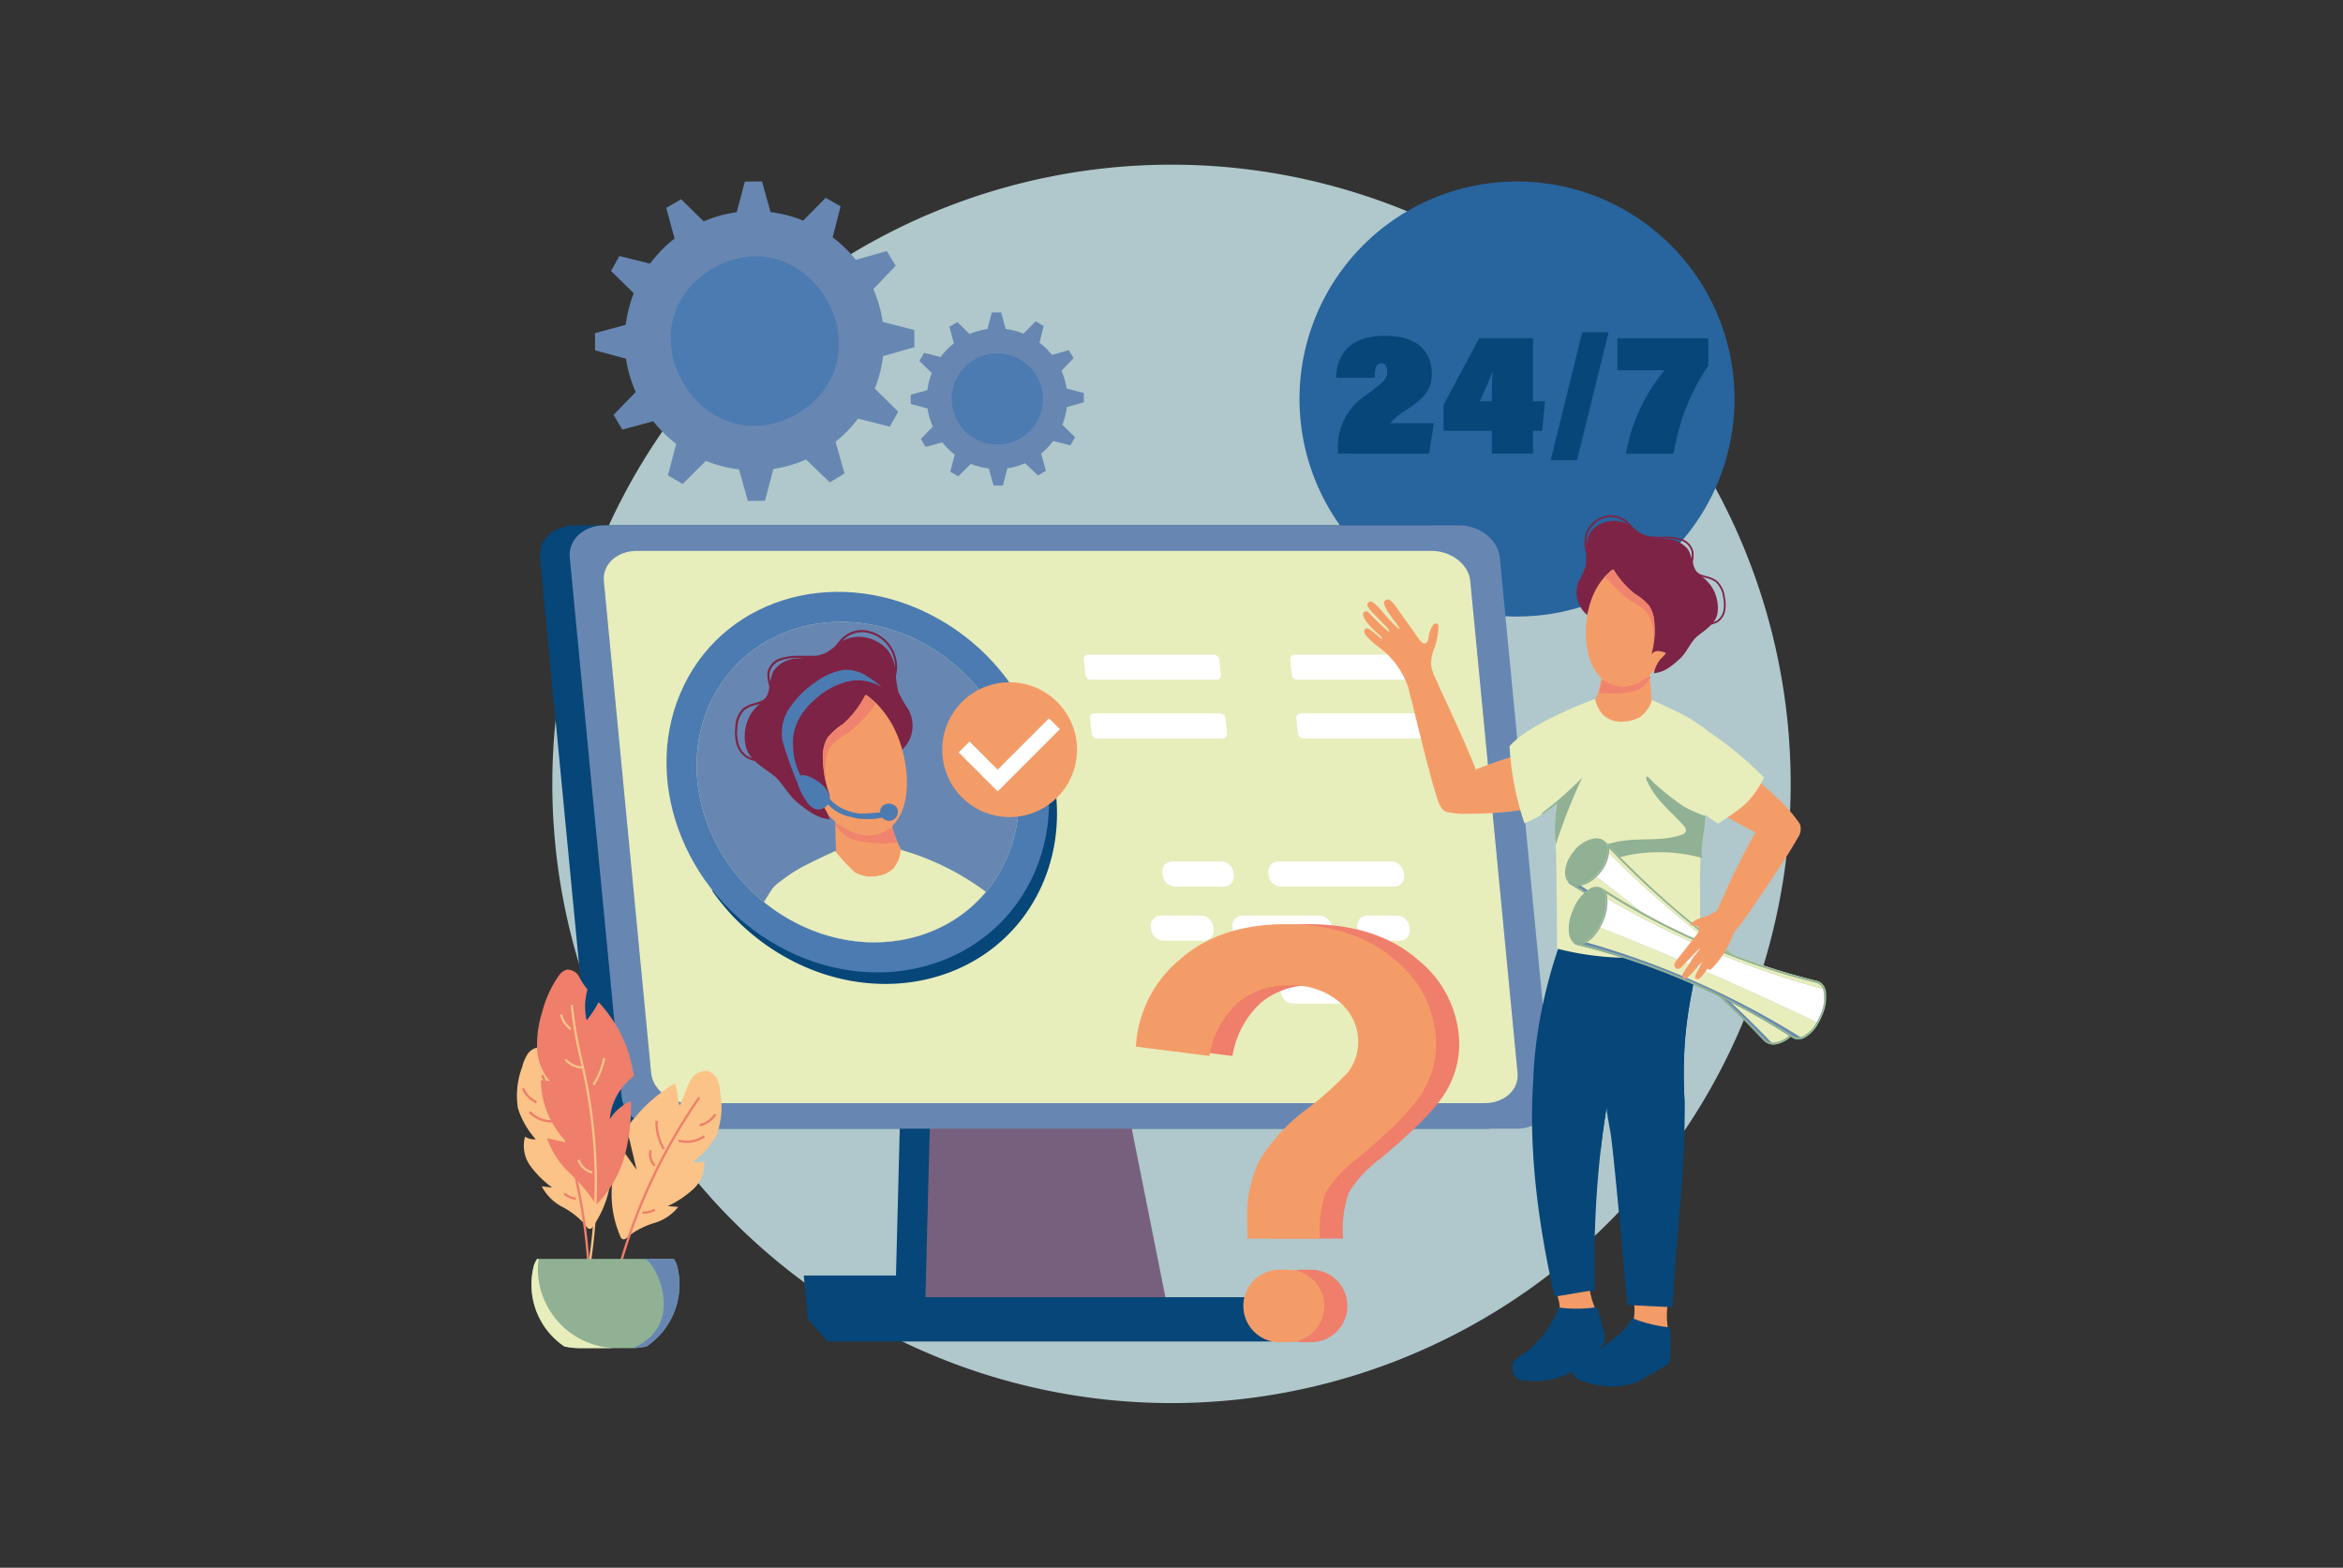 <svg id="Grupo_159111" data-name="Grupo 159111" xmlns="http://www.w3.org/2000/svg" xmlns:xlink="http://www.w3.org/1999/xlink" width="275" height="184" viewBox="0 0 275 184">
  <rect x="0" y="0" width="275" height="184" fill="#333333" stroke="none"/>
  <defs>
    <clipPath id="clip-path">
      <rect id="Rectángulo_38493" data-name="Rectángulo 38493" width="275" height="184" fill="none"/>
    </clipPath>
  </defs>
  <g id="Grupo_159110" data-name="Grupo 159110" clip-path="url(#clip-path)">
    <path id="Trazado_134869" data-name="Trazado 134869" d="M137.5,19.327A72.673,72.673,0,1,1,64.827,92,72.673,72.673,0,0,1,137.5,19.327" fill="#b0c8cb"/>
    <path id="Trazado_134870" data-name="Trazado 134870" d="M152.586,45.047a25.53,25.53,0,1,0,27.25-23.686,25.53,25.53,0,0,0-27.25,23.686" fill="#28649e"/>
    <path id="Trazado_134871" data-name="Trazado 134871" d="M157.031,53.243V52.65a7.192,7.192,0,0,1,3.381-6.323c2.029-1.514,2.4-1.862,2.4-2.7,0-.614-.174-.983-.676-.983-.6,0-.773.491-.792,1.7h-4.522c.058-1.719.7-4.932,5.739-4.932,4.019,0,5.487,2.046,5.487,4.441,0,1.616-.541,2.66-2.917,4.215a7.536,7.536,0,0,0-1.952,1.6H168.3l-.58,3.58Z" fill="#064679"/>
    <path id="Trazado_134872" data-name="Trazado 134872" d="M175.1,53.243V50.562h-5.661V47.513l4.173-7.818h6.318V47.1h1.411l-.348,3.458h-1.063v2.681Zm0-6.917c0-.757.019-1.821.077-2.763-.309.9-.889,2.231-1.487,3.541h1.41Z" fill="#064679"/>
    <path id="Trazado_134873" data-name="Trazado 134873" d="M182.014,54l3.69-15H188.8L185.1,54Z" fill="#064679"/>
    <path id="Trazado_134874" data-name="Trazado 134874" d="M200.5,39.7v3.233a25.143,25.143,0,0,0-4.058,10.315h-5.6a20.974,20.974,0,0,1,4.541-9.8h-5.546V39.7Z" fill="#064679"/>
    <path id="Trazado_134875" data-name="Trazado 134875" d="M178.612,128.682c.2,2.091-1.622,3.786-4.072,3.786H74.254c-2.45,0-4.6-1.7-4.8-3.786l-6.08-63.236c-.2-2.093,1.622-3.788,4.073-3.788H167.733c2.45,0,4.6,1.695,4.8,3.788Z" fill="#064679"/>
    <path id="Trazado_134876" data-name="Trazado 134876" d="M133.339,151.829l-1.541-2.123H94.337l.491,5.11,2.3,2.628.662-2.5,34.5-.124-.187-1.947,1.385.5Z" fill="#064679"/>
    <path id="Trazado_134877" data-name="Trazado 134877" d="M131.928,155.236H106.957a1.914,1.914,0,0,1-1.886-1.993l1.253-48.755a1.976,1.976,0,0,1,1.937-2h13.132a2.532,2.532,0,0,1,2.333,2l9.737,48.752a1.57,1.57,0,0,1-1.535,2" fill="#064679"/>
    <path id="Trazado_134878" data-name="Trazado 134878" d="M135.449,155.236H110.478a1.914,1.914,0,0,1-1.886-1.993l1.253-48.755a1.976,1.976,0,0,1,1.937-2h13.132a2.532,2.532,0,0,1,2.333,2l9.737,48.752a1.57,1.57,0,0,1-1.535,2" fill="#77607d"/>
    <path id="Trazado_134879" data-name="Trazado 134879" d="M182.114,128.682c.2,2.091-1.622,3.786-4.072,3.786H77.756c-2.45,0-4.6-1.7-4.8-3.786l-6.08-63.236c-.2-2.093,1.622-3.788,4.073-3.788H171.235c2.45,0,4.6,1.695,4.8,3.788Z" fill="#6787b2"/>
    <path id="Trazado_134880" data-name="Trazado 134880" d="M148.75,152.249H96.632l.5,5.2h52.118Z" fill="#064679"/>
    <path id="Trazado_134881" data-name="Trazado 134881" d="M178.041,125.937c.184,1.909-1.515,3.458-3.794,3.458H80.961c-2.28,0-4.276-1.549-4.459-3.458L70.95,68.191c-.183-1.91,1.515-3.458,3.8-3.458h93.286c2.279,0,4.275,1.548,4.459,3.458Z" fill="#e8edbc"/>
    <path id="Trazado_134882" data-name="Trazado 134882" d="M174.254,129.469H80.968c-2.317,0-4.354-1.585-4.541-3.532L70.876,68.191c-.188-1.948,1.545-3.533,3.862-3.533h93.286c2.316,0,4.353,1.585,4.54,3.533l5.552,57.746c.187,1.947-1.545,3.532-3.862,3.532m-99.5-64.662c-2.235,0-3.907,1.518-3.727,3.384l5.551,57.746c.179,1.865,2.143,3.383,4.378,3.383H174.24c2.234,0,3.906-1.518,3.726-3.383l-5.551-57.746c-.179-1.866-2.143-3.384-4.377-3.384Z" fill="#e8edbc"/>
    <path id="Trazado_134883" data-name="Trazado 134883" d="M79.614,141.646l-1.229-.091a11.874,11.874,0,0,0,2.994-2,4.015,4.015,0,0,0,1.272-3.249,2.1,2.1,0,0,1-1.287.055,9.984,9.984,0,0,0,2.751-3.181,9.476,9.476,0,0,0,.442-4.787,5.145,5.145,0,0,0-.325-1.611,1.807,1.807,0,0,0-1.167-1.083,2.067,2.067,0,0,0-2.114,1.288c-.4.794-.771,1.99-1.195,2.786-.208-.684-.257-1.953-.536-2.633a18.345,18.345,0,0,0-4.787,4.126,2.549,2.549,0,0,0-.695,1.124,2.725,2.725,0,0,0,.1,1.193q.441,1.851.881,3.7l-1.726-2.433a6.255,6.255,0,0,1-.4.921c-.12.312-.228.63-.321.951a12.116,12.116,0,0,0-.407,2.031,12.461,12.461,0,0,0,.218,4.125,12.013,12.013,0,0,0,.634,2c.1.247.18.6.5.581.261-.016.5-.331.687-.486a9.539,9.539,0,0,1,2.82-1.414,5.626,5.626,0,0,0,2.892-1.919" fill="#fbc387"/>
    <path id="Trazado_134884" data-name="Trazado 134884" d="M71.82,152.95A66.022,66.022,0,0,1,82.176,128.9l-.22-.153a65.948,65.948,0,0,0-10.4,24.147Z" fill="#ef7e6b"/>
    <path id="Trazado_134885" data-name="Trazado 134885" d="M82.144,132.212a3.25,3.25,0,0,0,1.939-1.362l-.224-.147a2.983,2.983,0,0,1-1.777,1.248Z" fill="#ef7e6b"/>
    <path id="Trazado_134886" data-name="Trazado 134886" d="M80.611,134.137a3.751,3.751,0,0,0,2.152-.675l-.154-.22a3.532,3.532,0,0,1-2.937.5L79.6,134a3.658,3.658,0,0,0,1.012.141" fill="#ef7e6b"/>
    <path id="Trazado_134887" data-name="Trazado 134887" d="M77.788,134.93l.232-.134a6.209,6.209,0,0,1-.827-3.247l-.268-.006a6.475,6.475,0,0,0,.863,3.387" fill="#ef7e6b"/>
    <path id="Trazado_134888" data-name="Trazado 134888" d="M76.737,136.909l.195-.184a1.864,1.864,0,0,1-.446-1.693l-.26-.064a2.139,2.139,0,0,0,.511,1.941" fill="#ef7e6b"/>
    <path id="Trazado_134889" data-name="Trazado 134889" d="M75.605,142.448a2.579,2.579,0,0,0,1.315-.362l-.138-.23a2.313,2.313,0,0,1-1.357.317l-.022.267c.067.005.135.008.2.008" fill="#ef7e6b"/>
    <path id="Trazado_134890" data-name="Trazado 134890" d="M63.586,139.234l1.224.146a11.887,11.887,0,0,1-2.557-2.534,4.014,4.014,0,0,1-.626-3.432,2.1,2.1,0,0,0,1.253.3,9.969,9.969,0,0,1-2.092-3.649,9.473,9.473,0,0,1,.482-4.783,5.148,5.148,0,0,1,.627-1.519,1.809,1.809,0,0,1,1.353-.84,2.067,2.067,0,0,1,1.828,1.669c.244.856.377,2.1.64,2.963.336-.632.626-1.867,1.03-2.481a18.351,18.351,0,0,1,3.909,4.965,2.551,2.551,0,0,1,.468,1.236,2.732,2.732,0,0,1-.328,1.152q-.787,1.732-1.573,3.464l2.159-2.058a6.307,6.307,0,0,0,.22.981c.058.33.1.662.133,1a12.138,12.138,0,0,1,.011,2.071,12.493,12.493,0,0,1-1,4.007,12.032,12.032,0,0,1-1.006,1.845c-.148.222-.291.553-.6.473-.253-.065-.432-.421-.582-.608a9.514,9.514,0,0,0-2.5-1.927,5.629,5.629,0,0,1-2.471-2.437" fill="#fbc387"/>
    <path id="Trazado_134891" data-name="Trazado 134891" d="M69.073,151.821l.268,0a65.891,65.891,0,0,0-1.5-13.127,65.842,65.842,0,0,0-4.085-12.564l-.246.108a66.027,66.027,0,0,1,5.563,25.586" fill="#ef7e6b"/>
    <path id="Trazado_134892" data-name="Trazado 134892" d="M62.908,129.49l.111-.244a2.982,2.982,0,0,1-1.506-1.565l-.248.1a3.249,3.249,0,0,0,1.643,1.708" fill="#ef7e6b"/>
    <path id="Trazado_134893" data-name="Trazado 134893" d="M64.753,131.742c.1,0,.207,0,.311-.013l-.023-.268a3.53,3.53,0,0,1-2.787-1.048l-.194.185a3.759,3.759,0,0,0,2.693,1.144" fill="#ef7e6b"/>
    <path id="Trazado_134894" data-name="Trazado 134894" d="M66.663,132.991a6.466,6.466,0,0,0,1.495-3.16l-.264-.045a6.209,6.209,0,0,1-1.433,3.029Z" fill="#ef7e6b"/>
    <path id="Trazado_134895" data-name="Trazado 134895" d="M67.316,135.135a2.139,2.139,0,0,0,.873-1.808l-.268.014a1.864,1.864,0,0,1-.761,1.576Z" fill="#ef7e6b"/>
    <path id="Trazado_134896" data-name="Trazado 134896" d="M67.567,140.819l.03-.267a2.3,2.3,0,0,1-1.272-.57l-.179.2a2.576,2.576,0,0,0,1.421.637" fill="#ef7e6b"/>
    <path id="Trazado_134897" data-name="Trazado 134897" d="M68.953,116.119a7.31,7.31,0,0,1-.973-1.476,1.549,1.549,0,0,0-1.448-.835,1.711,1.711,0,0,0-.968.743,12.725,12.725,0,0,0-1.9,4.134,13.009,13.009,0,0,0-.632,4.249,6.313,6.313,0,0,0,1.505,3.954l-1.049-.122a10.468,10.468,0,0,0,3.121,7.37c-.78-.237-1.629-.32-2.409-.557a10.154,10.154,0,0,0,2.637,4.074,20.841,20.841,0,0,1,3.149,3.742,13.31,13.31,0,0,0,3.31-5.647,22.01,22.01,0,0,0,.749-6.513,5.491,5.491,0,0,0-2.474,2.121,7.012,7.012,0,0,1,2.826-5.051,15.911,15.911,0,0,0-4.14-8.693,12.227,12.227,0,0,1-1.4,2.138,7.293,7.293,0,0,1,.1-3.631" fill="#ef7e6b"/>
    <path id="Trazado_134898" data-name="Trazado 134898" d="M68.61,152.12a61.4,61.4,0,0,0,.328-25c-.176-.9-.375-1.807-.568-2.685a50.432,50.432,0,0,1-1.129-6.491l-.268.023a50.863,50.863,0,0,0,1.135,6.525c.193.877.392,1.785.567,2.679a61.138,61.138,0,0,1-.327,24.891Z" fill="#fbc387"/>
    <path id="Trazado_134899" data-name="Trazado 134899" d="M69.494,137.729l.054-.263a2.076,2.076,0,0,1-1.521-1.375l-.256.08a2.32,2.32,0,0,0,1.723,1.558" fill="#fbc387"/>
    <path id="Trazado_134900" data-name="Trazado 134900" d="M69.569,130.08a4.027,4.027,0,0,0,1.6-2.461l-.263-.053a3.754,3.754,0,0,1-1.488,2.3Z" fill="#ef7e6b"/>
    <path id="Trazado_134901" data-name="Trazado 134901" d="M69.775,127.392a9.283,9.283,0,0,0,1.269-3.17l-.263-.052a9.011,9.011,0,0,1-1.233,3.078Z" fill="#fbc387"/>
    <path id="Trazado_134902" data-name="Trazado 134902" d="M68.327,125.436l.013-.268a2.707,2.707,0,0,1-1.88-.911l-.2.176a2.979,2.979,0,0,0,2.069,1" fill="#fbc387"/>
    <path id="Trazado_134903" data-name="Trazado 134903" d="M66.926,120.9l.156-.218a2.829,2.829,0,0,1-1.1-1.649l-.261.06a3.1,3.1,0,0,0,1.2,1.807" fill="#fbc387"/>
    <path id="Trazado_134904" data-name="Trazado 134904" d="M79.475,148.574a2.986,2.986,0,0,0-.4-.824H63.052a2.986,2.986,0,0,0-.4.824,9.11,9.11,0,0,0-.273,2.236,8.75,8.75,0,0,0,3.864,7.214,8.321,8.321,0,0,0,1.837.2h5.967a8.321,8.321,0,0,0,1.837-.2,8.75,8.75,0,0,0,3.864-7.214,9.11,9.11,0,0,0-.273-2.236" fill="#90b193"/>
    <path id="Trazado_134905" data-name="Trazado 134905" d="M72.648,158.227H68.079a8.3,8.3,0,0,1-1.836-.2,8.748,8.748,0,0,1-3.864-7.215,9.06,9.06,0,0,1,.273-2.235,2.954,2.954,0,0,1,.4-.824h.175a8.682,8.682,0,0,0-.1,1.318,9.344,9.344,0,0,0,9.52,9.158" fill="#e8edbc"/>
    <path id="Trazado_134906" data-name="Trazado 134906" d="M74.306,158.223a7.557,7.557,0,0,0,1.578-.2,8.751,8.751,0,0,0,3.864-7.215,9.108,9.108,0,0,0-.273-2.235,2.986,2.986,0,0,0-.4-.824H75.624c1.242.154,5.094,7.694-1.318,10.472" fill="#6787b2"/>
    <path id="Trazado_134907" data-name="Trazado 134907" d="M128.046,79.779h14.727a.517.517,0,0,0,.524-.585l-.184-1.771a.665.665,0,0,0-.646-.585H127.74a.517.517,0,0,0-.524.585l.184,1.771a.665.665,0,0,0,.646.585" fill="#fff"/>
    <path id="Trazado_134908" data-name="Trazado 134908" d="M128.763,86.665H143.49a.517.517,0,0,0,.524-.585l-.184-1.771a.665.665,0,0,0-.646-.585H128.457a.517.517,0,0,0-.524.585l.184,1.771a.665.665,0,0,0,.646.585" fill="#fff"/>
    <path id="Trazado_134909" data-name="Trazado 134909" d="M152.263,79.779H166.99a.517.517,0,0,0,.524-.585l-.184-1.771a.665.665,0,0,0-.646-.585H151.957a.517.517,0,0,0-.524.585l.184,1.771a.665.665,0,0,0,.646.585" fill="#fff"/>
    <path id="Trazado_134910" data-name="Trazado 134910" d="M152.979,86.665h14.727a.517.517,0,0,0,.524-.585l-.184-1.771a.665.665,0,0,0-.646-.585H152.673a.517.517,0,0,0-.524.585l.184,1.771a.665.665,0,0,0,.646.585" fill="#fff"/>
    <path id="Trazado_134911" data-name="Trazado 134911" d="M133.453,121.82h36.883l-2.509-24.107H130.943Z" fill="#e8edbc"/>
    <path id="Trazado_134912" data-name="Trazado 134912" d="M150.352,104.056h13.266a1.164,1.164,0,0,0,1.179-1.315l-.033-.311a1.494,1.494,0,0,0-1.452-1.315H150.046a1.164,1.164,0,0,0-1.179,1.315l.033.311a1.5,1.5,0,0,0,1.452,1.315" fill="#fff"/>
    <path id="Trazado_134913" data-name="Trazado 134913" d="M151.781,117.783h9.35a1.163,1.163,0,0,0,1.178-1.315l-.032-.311a1.5,1.5,0,0,0-1.453-1.315h-9.349a1.164,1.164,0,0,0-1.179,1.315l.033.311a1.5,1.5,0,0,0,1.452,1.315" fill="#fff"/>
    <path id="Trazado_134914" data-name="Trazado 134914" d="M138.6,117.783h6.94a1.164,1.164,0,0,0,1.179-1.315l-.033-.311a1.5,1.5,0,0,0-1.452-1.315h-6.94a1.164,1.164,0,0,0-1.179,1.315l.033.311a1.5,1.5,0,0,0,1.452,1.315" fill="#fff"/>
    <path id="Trazado_134915" data-name="Trazado 134915" d="M160.8,110.406h3.48a1.164,1.164,0,0,0,1.179-1.315l-.033-.311a1.494,1.494,0,0,0-1.452-1.315h-3.48a1.164,1.164,0,0,0-1.179,1.315l.033.311a1.5,1.5,0,0,0,1.452,1.315" fill="#fff"/>
    <path id="Trazado_134916" data-name="Trazado 134916" d="M146.139,110.406h9.036a1.164,1.164,0,0,0,1.179-1.315l-.033-.311a1.5,1.5,0,0,0-1.452-1.315h-9.036a1.164,1.164,0,0,0-1.179,1.315l.033.311a1.5,1.5,0,0,0,1.452,1.315" fill="#fff"/>
    <path id="Trazado_134917" data-name="Trazado 134917" d="M136.568,110.406h4.7a1.163,1.163,0,0,0,1.178-1.315l-.032-.311a1.5,1.5,0,0,0-1.453-1.315h-4.7a1.164,1.164,0,0,0-1.179,1.315l.033.311a1.5,1.5,0,0,0,1.452,1.315" fill="#fff"/>
    <path id="Trazado_134918" data-name="Trazado 134918" d="M137.915,104.056h5.72a1.163,1.163,0,0,0,1.179-1.315l-.033-.311a1.493,1.493,0,0,0-1.452-1.315h-5.721a1.163,1.163,0,0,0-1.178,1.315l.032.311a1.5,1.5,0,0,0,1.453,1.315" fill="#fff"/>
    <path id="Trazado_134919" data-name="Trazado 134919" d="M118.523,81.366a4.906,4.906,0,0,1-1.967,1.855c4.177,5.768,5.282,13.28,2.231,19.522-4.369,8.937-15.6,11.886-25.09,6.587a21.828,21.828,0,0,1-6.232-5.207,5.389,5.389,0,0,1-2.656.419,5.755,5.755,0,0,1-1.251-.042,25.9,25.9,0,0,0,8.661,7.854c11.261,6.289,24.593,2.789,29.778-7.818,3.737-7.643,2.222-16.891-3.13-23.816q-.159.333-.344.646" fill="#064679"/>
    <path id="Trazado_134920" data-name="Trazado 134920" d="M108.591,75.614c9.488,5.3,13.638,16.84,9.269,25.776s-15.6,11.886-25.09,6.587S79.131,91.138,83.5,82.2s15.6-11.886,25.091-6.587" fill="#6787b2"/>
    <path id="Trazado_134921" data-name="Trazado 134921" d="M80.289,80.408c-5.185,10.606-.259,24.3,11,30.593s24.593,2.788,29.778-7.818.26-24.3-11-30.593-24.6-2.789-29.78,7.818M117.86,101.39c-4.369,8.937-15.6,11.886-25.09,6.587S79.131,91.138,83.5,82.2s15.6-11.886,25.091-6.586,13.637,16.84,9.269,25.776" fill="#4c7bb1"/>
    <path id="Trazado_134922" data-name="Trazado 134922" d="M98.18,102.542a4.113,4.113,0,0,0,2.853,1.919,5.681,5.681,0,0,0,3.57-.372,8.707,8.707,0,0,0,2.8-2.211,8.307,8.307,0,0,1-1.019-1.176,10.2,10.2,0,0,1-1.272-2.431,14.351,14.351,0,0,1-.614-2.122,10.166,10.166,0,0,1-.208-1.907c-2.025,1.156-3.766,1.136-6.147.318a38.957,38.957,0,0,0-.058,4.164c.031,1.1.078,2.177.093,3.242,0,.193,0,.385,0,.576" fill="#f49c68"/>
    <path id="Trazado_134923" data-name="Trazado 134923" d="M98.055,96.771a4.908,4.908,0,0,0,1.585,1.554,4.792,4.792,0,0,0,1.552.458,15.542,15.542,0,0,0,4.161.1c-.087-.2-.168-.4-.244-.608-.134-.365-.255-.729-.36-1.094a15.422,15.422,0,0,1-4.9.008,4.8,4.8,0,0,1-1.552-.458c-.081-.044-.237-.143-.237-.143s0,.022,0,.114v.062s0,.007,0,.011" fill="#f0836e"/>
    <path id="Trazado_134924" data-name="Trazado 134924" d="M89.665,105.858a21.834,21.834,0,0,0,3.1,2.1c8.2,4.58,17.7,3,22.953-3.283a30.682,30.682,0,0,0-9.989-4.933,3.889,3.889,0,0,1-.876,2.175,3.153,3.153,0,0,1-1.7.861,3.927,3.927,0,0,1-2.781-.377,18.211,18.211,0,0,1-2.334-2.526s-2.986,1.363-4.24,2.081a16.579,16.579,0,0,0-2.09,1.409,4.192,4.192,0,0,0-1.466,1.572q-.294.464-.577.922" fill="#e8edbc"/>
    <path id="Trazado_134925" data-name="Trazado 134925" d="M104.978,82.988a4.913,4.913,0,0,1,1.194,3.667c-.023.149-.28,1.332-.28,1.332a5.013,5.013,0,0,0-.446-1.067,6.9,6.9,0,0,1-2.181-1.878,14.356,14.356,0,0,1-1.5-2.455,3.444,3.444,0,0,1-.3-.726c-.056-.227-.135-.691.181-.683a3.528,3.528,0,0,1,.9.182,5.137,5.137,0,0,1,1.668.88,4.958,4.958,0,0,1,.764.748" fill="#7d2345"/>
    <path id="Trazado_134926" data-name="Trazado 134926" d="M94,90.6c1.854,4.717,5.748,8.282,9.116,7.279s4.121-5.883,2.542-10.672c-1.744-5.284-6.242-7.884-9.61-6.881S92.15,85.879,94,90.6" fill="#f49c68"/>
    <path id="Trazado_134927" data-name="Trazado 134927" d="M105.892,87.987s1.228-5.981-4.257-6.466a11.482,11.482,0,0,1-2.668,3.438A7.639,7.639,0,0,0,97.1,86.625a4.433,4.433,0,0,0-.516,2.443,13.014,13.014,0,0,0,.867,4.429,1.234,1.234,0,0,0-.991-.456,2.961,2.961,0,0,0-1.069.282c.316.407.735.715,1.079,1.1a5.4,5.4,0,0,1,.923,1.742,5.065,5.065,0,0,1-2.073-.71,14.9,14.9,0,0,1-1.749-1.291c-1.189-.97-1.756-2.438-2.988-3.323-1.185-.851-2.664-1.76-3.021-3.134a5.218,5.218,0,0,1,.543-3.884,6.293,6.293,0,0,1,.828-1.007,9.569,9.569,0,0,0,.869-.793c.7-.93.435-2.37,1.042-3.365a3.687,3.687,0,0,1,2.838-1.386,9.322,9.322,0,0,0,3.239-.643c.7-.369,1.229-.977,1.909-1.376a4.065,4.065,0,0,1,3.131-.356,4.743,4.743,0,0,1,2.227,1.389,4.989,4.989,0,0,1,.875,2.184,17.9,17.9,0,0,0,.372,2.724,17.662,17.662,0,0,0,1.162,2.053,3.856,3.856,0,0,1-.708,4.74" fill="#7d2345"/>
    <path id="Trazado_134928" data-name="Trazado 134928" d="M96.6,89.084a12.876,12.876,0,0,0,.313,2.555,12.957,12.957,0,0,1-.038-1.792,4.384,4.384,0,0,1,.717-2.373,7.8,7.8,0,0,1,2.035-1.493,17.993,17.993,0,0,0,3.17-3.337,7.423,7.423,0,0,0-1.254-1.076h0a11.285,11.285,0,0,1-2.614,3.422A7.449,7.449,0,0,0,97.1,86.647a4.443,4.443,0,0,0-.5,2.437" fill="#f0836e"/>
    <path id="Trazado_134929" data-name="Trazado 134929" d="M105.069,79.611a4.317,4.317,0,0,0-3.778-5.664,3.39,3.39,0,0,0-2.463.951,6.031,6.031,0,0,0-1.408,2.193l.232.114a5.82,5.82,0,0,1,1.356-2.118,3.176,3.176,0,0,1,2.295-.893,4.044,4.044,0,0,1,3.527,5.324Z" fill="#7d2345"/>
    <path id="Trazado_134930" data-name="Trazado 134930" d="M91.4,90.481l.226-.081a2.411,2.411,0,0,0-1.854-1.155c-.163-.028-.33-.049-.49-.07a3.883,3.883,0,0,1-1.5-.4,2.575,2.575,0,0,1-1.1-1.491,4.826,4.826,0,0,1-.131-1.859,3.053,3.053,0,0,1,.811-2.08,3.534,3.534,0,0,1,1.3-.584c.127-.038.254-.076.378-.117a2,2,0,0,0,1.46-1.191,2.689,2.689,0,0,0-.066-1.364,3.625,3.625,0,0,1-.124-.978,1.963,1.963,0,0,1,1.345-1.606,6.642,6.642,0,0,1,2.338-.286l2.849-.014-.027-.248-2.849.014a6.927,6.927,0,0,0-2.421.3,2.179,2.179,0,0,0-1.483,1.8,3.813,3.813,0,0,0,.129,1.047,2.486,2.486,0,0,1,.071,1.241c-.143.462-.575.805-1.321,1.05-.123.041-.248.078-.373.116a3.7,3.7,0,0,0-1.378.626A3.246,3.246,0,0,0,86.3,85.38a5.2,5.2,0,0,0,.141,1.954,2.853,2.853,0,0,0,1.234,1.652,4.131,4.131,0,0,0,1.6.434c.158.021.322.042.48.069a2.149,2.149,0,0,1,1.645.992" fill="#7d2345"/>
    <path id="Trazado_134931" data-name="Trazado 134931" d="M103.473,80.652a5.237,5.237,0,0,0-4.191-.61A8.956,8.956,0,0,0,95.539,82.2a8.47,8.47,0,0,0-1.478,1.7,5.874,5.874,0,0,0-.963,3.856,7.454,7.454,0,0,0,1.131,3.734c-.193.1-.326.571-.517.667A42.81,42.81,0,0,1,91.83,86.9a5.186,5.186,0,0,1,1-4.027,11.215,11.215,0,0,1,2.871-2.8,7.489,7.489,0,0,1,3.4-1.462,4.51,4.51,0,0,1,2.349.559,12.069,12.069,0,0,1,2.022,1.478" fill="#4c7bb1"/>
    <path id="Trazado_134932" data-name="Trazado 134932" d="M97.308,94.168a1.364,1.364,0,0,1-1.746.735,2.28,2.28,0,0,1-.909-.859,8.406,8.406,0,0,1-.94-1.791c-.145-.384-.232-.889.091-1.142a.914.914,0,0,1,.744-.093c1.13.23,3.3,1.734,2.76,3.15" fill="#4c7bb1"/>
    <path id="Trazado_134933" data-name="Trazado 134933" d="M103.57,94.587a1.047,1.047,0,1,0,1.657.141,1.2,1.2,0,0,0-1.657-.141" fill="#4c7bb1"/>
    <path id="Trazado_134934" data-name="Trazado 134934" d="M97.031,93.25a4.414,4.414,0,0,0,2.3,1.836,5.464,5.464,0,0,0,1.6.39,3.79,3.79,0,0,0,.574.006l.681-.049c.423-.031.846-.058,1.269-.093a.493.493,0,0,1,.321.074,1.655,1.655,0,0,0,.256.12c.033.011.225.087.25.063a1.394,1.394,0,0,1-.393.269.561.561,0,0,1-.156.031c-.075.012-.15.042-.225.06a5.49,5.49,0,0,1-1.344.171,9.574,9.574,0,0,1-1.354-.043,4.819,4.819,0,0,1-.606-.123c-.209-.056-.414-.1-.625-.153a4.625,4.625,0,0,1-1.2-.452,5.086,5.086,0,0,1-1.655-1.512c-.033-.047-.067-.094-.1-.141.1-.09.185-.187.273-.285.05-.055.093-.114.142-.169" fill="#4c7bb1"/>
    <path id="Trazado_134935" data-name="Trazado 134935" d="M126.409,87.987a7.91,7.91,0,1,1-7.91-7.91,7.91,7.91,0,0,1,7.91,7.91" fill="#f49c68"/>
    <path id="Trazado_134936" data-name="Trazado 134936" d="M117.1,92.887,112.52,88.31l1.278-1.278,3.3,3.3,6.029-6.028,1.277,1.278Z" fill="#fff"/>
    <path id="Trazado_134937" data-name="Trazado 134937" d="M79.176,28A15.12,15.12,0,0,0,76.3,30.944l-3.6-.9L71.717,31.8l2.668,2.619a15.277,15.277,0,0,0-.939,3.7l-3.608.982c0,.5,0,1.515,0,2.016l3.635.983a15.032,15.032,0,0,0,1.145,3.909l-2.6,2.679,1.023,1.736,3.635-.984A15.1,15.1,0,0,0,79.371,52.1l-.984,3.688c.433.253,1.307.762,1.739,1.012l2.725-2.709a15.271,15.271,0,0,0,3.886,1l1.037,3.7,2.015-.016.982-3.738a15.151,15.151,0,0,0,3.841-1.1l2.781,2.674,1.728-1.037L98.07,51.848a15.114,15.114,0,0,0,2.636-2.718l3.733.945c.246-.438.743-1.32.989-1.756l-2.749-2.707a15.324,15.324,0,0,0,.971-3.814l3.682-1.055c-.007-.5-.021-1.515-.028-2.015l-3.7-.95a15.069,15.069,0,0,0-1.1-3.849l2.622-2.741-1.041-1.726L100.442,30.5a15.091,15.091,0,0,0-2.713-2.648l.933-3.635-1.754-.995-2.641,2.665a15.357,15.357,0,0,0-3.833-1l-.995-3.59-2.015.011-.957,3.6a15.083,15.083,0,0,0-3.879,1.074l-2.646-2.6L78.2,24.4Z" fill="#6787b2"/>
    <path id="Trazado_134938" data-name="Trazado 134938" d="M83.581,31.523c11.3-6.4,21.109,10.244,10.032,17.026-11.3,6.4-21.109-10.244-10.032-17.026" fill="#4c7bb1"/>
    <path id="Trazado_134939" data-name="Trazado 134939" d="M111.957,40.3a8.2,8.2,0,0,0-1.557,1.6l-1.95-.49-.279.5-.255.455,1.445,1.419a8.351,8.351,0,0,0-.509,2.005l-1.954.532v1.092l1.969.533a8.19,8.19,0,0,0,.62,2.118L108.08,51.51l.29.492.265.449,1.969-.533a8.189,8.189,0,0,0,1.459,1.442l-.533,2,.491.287.451.261,1.476-1.467a8.282,8.282,0,0,0,2.106.541l.561,2.005.571,0,.521,0,.532-2.025a8.187,8.187,0,0,0,2.081-.6l1.507,1.449.489-.294.447-.268-.57-2.018a8.185,8.185,0,0,0,1.429-1.473l2.022.512.28-.5.256-.455-1.489-1.466a8.326,8.326,0,0,0,.526-2.067l1.995-.571-.008-.57-.007-.522L125.19,45.6a8.18,8.18,0,0,0-.6-2.086l1.421-1.485-.295-.488-.269-.447-1.973.562a8.206,8.206,0,0,0-1.47-1.435l.5-1.969-.5-.282-.454-.257-1.431,1.444a8.293,8.293,0,0,0-2.076-.541l-.539-1.946-.571,0-.522,0-.518,1.951a8.184,8.184,0,0,0-2.1.582L112.372,37.8l-.492.288-.45.263Z" fill="#6787b2"/>
    <path id="Trazado_134940" data-name="Trazado 134940" d="M114.344,42.211a5.353,5.353,0,1,1-1.9,7.33,5.353,5.353,0,0,1,1.9-7.33" fill="#4c7bb1"/>
    <path id="Trazado_134941" data-name="Trazado 134941" d="M157.643,145.372h-8.507q-.036-1.84-.035-2.243a14.912,14.912,0,0,1,1.374-6.827,20.807,20.807,0,0,1,5.491-6.024,41.11,41.11,0,0,0,4.922-4.385,5.865,5.865,0,0,0,1.238-3.615,6.037,6.037,0,0,0-2.2-4.677,8.629,8.629,0,0,0-5.931-1.947,9,9,0,0,0-6.015,2.044,10.872,10.872,0,0,0-3.327,6.233l-8.622-1.092a14.341,14.341,0,0,1,5.108-10.183q4.738-4.187,12.442-4.187,8.106,0,12.9,4.229a12.8,12.8,0,0,1,4.79,9.847,10.844,10.844,0,0,1-1.758,5.891q-1.756,2.778-7.514,7.564a14.326,14.326,0,0,0-3.7,3.983,13.343,13.343,0,0,0-.653,5.389m-4.685,3.65h.862a4.254,4.254,0,1,1,0,8.507h-.862a4.254,4.254,0,1,1,0-8.507" fill="#ef7e6b"/>
    <path id="Trazado_134942" data-name="Trazado 134942" d="M154.932,145.372h-8.507q-.036-1.84-.035-2.243a14.912,14.912,0,0,1,1.374-6.827,20.807,20.807,0,0,1,5.491-6.024,41.11,41.11,0,0,0,4.922-4.385,5.865,5.865,0,0,0,1.238-3.615,6.037,6.037,0,0,0-2.2-4.677,8.629,8.629,0,0,0-5.931-1.947,9,9,0,0,0-6.015,2.044,10.872,10.872,0,0,0-3.327,6.233l-8.622-1.092a14.341,14.341,0,0,1,5.108-10.183q4.738-4.187,12.442-4.187,8.106,0,12.9,4.229a12.8,12.8,0,0,1,4.79,9.847,10.844,10.844,0,0,1-1.758,5.891q-1.756,2.778-7.514,7.564a14.326,14.326,0,0,0-3.7,3.983,13.343,13.343,0,0,0-.653,5.389m-4.685,3.65h.862a4.254,4.254,0,1,1,0,8.507h-.862a4.254,4.254,0,1,1,0-8.507" fill="#f49c68"/>
    <path id="Trazado_134943" data-name="Trazado 134943" d="M186.376,150.137a14.766,14.766,0,0,1-3.98.832,6.015,6.015,0,0,1,.663,4.2c.519-.179,1.041-.357,1.56-.535.42-.144.841-.288,1.266-.414.217-.064.432-.123.651-.176a1.848,1.848,0,0,0,.566-.143c.155-.1.08-.228.017-.374q-.126-.3-.232-.614a9.691,9.691,0,0,1-.341-1.285,9.551,9.551,0,0,1-.17-1.488" fill="#f49c68"/>
    <path id="Trazado_134944" data-name="Trazado 134944" d="M182.942,155.3l.032-.148a5.94,5.94,0,0,0-.652-4.136l-.069-.12.138-.009a14.666,14.666,0,0,0,3.955-.827l.111-.04,0,.118a9.523,9.523,0,0,0,.17,1.474,9.64,9.64,0,0,0,.338,1.274c.07.205.147.41.23.609l.019.043c.055.127.131.3-.069.435a1.066,1.066,0,0,1-.428.127c-.06.009-.117.018-.165.029-.2.049-.414.106-.646.174-.424.126-.85.272-1.262.413Zm-.4-4.251a6.116,6.116,0,0,1,.634,3.99l1.419-.486c.415-.142.843-.288,1.27-.415.235-.07.45-.127.655-.177.055-.013.115-.022.179-.032a.945.945,0,0,0,.358-.1c.074-.05.068-.082.007-.223l-.02-.046c-.084-.2-.163-.411-.234-.619a9.835,9.835,0,0,1-.345-1.3,9.958,9.958,0,0,1-.167-1.384,14.762,14.762,0,0,1-3.756.788" fill="#f49c68"/>
    <path id="Trazado_134945" data-name="Trazado 134945" d="M187.4,153.418a6.305,6.305,0,0,1,.627,2.457,11.186,11.186,0,0,1-4.179,3.846,10.135,10.135,0,0,1-5.289,1.1,1.013,1.013,0,0,1-.858-.37.722.722,0,0,1,.1-.772,2.432,2.432,0,0,1,.636-.52,11.649,11.649,0,0,0,4.506-5.7,16.4,16.4,0,0,0,4.454-.036" fill="#064679"/>
    <path id="Trazado_134946" data-name="Trazado 134946" d="M188,155.512a1.957,1.957,0,0,1-.6,1.2,12.479,12.479,0,0,1-3.686,2.991,9.1,9.1,0,0,1-4.879.977,1.869,1.869,0,0,1-.611-.158.654.654,0,0,1-.466-.579c.013-.1.074-.266.065-.286-.133.024-.23.242-.254.329a2.842,2.842,0,0,0,.011.959,1.24,1.24,0,0,0,1.082,1.067,9.753,9.753,0,0,0,1.07.082,10.884,10.884,0,0,0,2.142-.152,12.472,12.472,0,0,0,2.166-.669,5.814,5.814,0,0,0,1.908-1.308l2.391-2.337a4.6,4.6,0,0,0-.341-2.111" fill="#064679"/>
    <path id="Trazado_134947" data-name="Trazado 134947" d="M195.774,152.357a14.7,14.7,0,0,1-4.061-.172,6.007,6.007,0,0,1-.391,4.231l1.645-.135c.443-.036.886-.072,1.329-.09.225-.009.449-.013.674-.01a1.868,1.868,0,0,0,.583,0c.177-.063.133-.2.11-.358-.032-.216-.057-.434-.074-.652a9.522,9.522,0,0,1-.015-1.33,9.625,9.625,0,0,1,.2-1.484" fill="#f49c68"/>
    <path id="Trazado_134948" data-name="Trazado 134948" d="M191.178,156.514l.067-.136a5.94,5.94,0,0,0,.385-4.169l-.038-.133.136.024a14.572,14.572,0,0,0,4.037.171l.118-.011-.025.115a9.616,9.616,0,0,0-.184,2.789c.017.216.042.434.074.647l.007.046c.023.137.053.325-.174.4a1.071,1.071,0,0,1-.445.018c-.061-.006-.118-.012-.168-.012-.208,0-.427,0-.669.01-.44.017-.888.054-1.32.089Zm.653-4.22a6.121,6.121,0,0,1-.367,4.024l1.5-.123c.439-.035.889-.072,1.333-.09.245-.009.466-.013.678-.01.057,0,.117.007.181.013a.971.971,0,0,0,.372-.008c.084-.03.086-.063.061-.215l-.008-.049c-.032-.217-.057-.438-.075-.658a9.829,9.829,0,0,1,.163-2.724,14.747,14.747,0,0,1-3.834-.16" fill="#f49c68"/>
    <path id="Trazado_134949" data-name="Trazado 134949" d="M182.463,152.185c1.542-.25,3.179-.535,4.72-.787a118.659,118.659,0,0,1,.7-16.5c.174-1.534.377-3.03.607-4.468q.031-.207.06-.414c.618-4.5.146-9.258.6-14.055.277-3.007.725-6.026.972-9.1a4.028,4.028,0,0,0-.11-1.681c-.054-.15-.344-.315-.74-.466a8.7,8.7,0,0,0-1.565-.412,2.366,2.366,0,0,0-1.4.022c-1.5,1.1-6.015,11.626-6.352,22.549-.757,10.953,1.76,21.867,2.5,25.315" fill="#064679"/>
    <path id="Trazado_134950" data-name="Trazado 134950" d="M199,105.406a36.534,36.534,0,0,1-.07,8.973c-.438,2.941-1.631,6.789-1.222,14.759.212,8-1.285,18.979-1.379,24.28-3.786-.164-5.324-.268-5.324-.268s-1.573-17.769-1.977-20.215c-1.648-8.572-1.243-17.309-1.355-19.632-.218-1.526,1.188-9.822,3.03-11.009,2.3,1.266,5.65,2.989,8.3,3.112" fill="#064679"/>
    <path id="Trazado_134951" data-name="Trazado 134951" d="M185.962,113.3c.112,2.322-.292,11.06,1.355,19.631a9.037,9.037,0,0,0,.568,1.961c.174-1.533.377-3.03.608-4.468q.032-.207.06-.414a127.026,127.026,0,0,1-.869-16.71,28.451,28.451,0,0,1,1.593-8.593c.014-.04.029-.08.044-.121a8.315,8.315,0,0,1,.813-1.68c-.4-.211-.784-.419-1.142-.615a4.287,4.287,0,0,0-1.244,1.913c-.012.03-.025.06-.037.091a28.435,28.435,0,0,0-1.749,9.005" fill="#064679"/>
    <path id="Trazado_134952" data-name="Trazado 134952" d="M196.469,114.086c.012-.092.29-2.616.3-2.708a4.107,4.107,0,0,0,1.264.073,8.926,8.926,0,0,0,1.169-.073c-.029.271-.233,2.732-.269,3-.438,2.941-1.631,6.788-1.222,14.759.044,1.663-.376,11.558-.484,12.011-1.8-1.55-1.921-9.973-1.983-12.3-.408-7.97.785-11.818,1.223-14.759" fill="#064679"/>
    <path id="Trazado_134953" data-name="Trazado 134953" d="M195.965,155.791a6.3,6.3,0,0,1,0,2.536,11.191,11.191,0,0,1-4.995,2.7,10.145,10.145,0,0,1-5.4-.236c-.309-.1-.653-.256-.74-.569a.725.725,0,0,1,.289-.724,2.453,2.453,0,0,1,.745-.347,11.655,11.655,0,0,0,5.77-4.421,16.423,16.423,0,0,0,4.326,1.06" fill="#064679"/>
    <path id="Trazado_134954" data-name="Trazado 134954" d="M196.031,157.967a1.956,1.956,0,0,1-.874,1.012,12.476,12.476,0,0,1-4.307,1.992,9.114,9.114,0,0,1-4.971-.252,1.89,1.89,0,0,1-.553-.3.652.652,0,0,1-.309-.675c.036-.089.138-.24.134-.261-.135-.01-.283.177-.327.256a2.855,2.855,0,0,0-.226.932,1.241,1.241,0,0,0,.787,1.3,9.894,9.894,0,0,0,1.017.342,10.868,10.868,0,0,0,2.113.379,12.343,12.343,0,0,0,2.264-.116,5.8,5.8,0,0,0,2.171-.8l2.892-1.677a4.594,4.594,0,0,0,.189-2.13" fill="#064679"/>
    <path id="Trazado_134955" data-name="Trazado 134955" d="M194.038,84.461a3.076,3.076,0,0,1-2.278,1.647,5.027,5.027,0,0,1-3.1-.319,8.692,8.692,0,0,1-2.6-1.9,6.141,6.141,0,0,0,.77-1.01,7.8,7.8,0,0,0,.874-2.086,11.446,11.446,0,0,0,.337-1.821,8.6,8.6,0,0,0,.009-1.637,5.851,5.851,0,0,0,5.3.272,34.21,34.21,0,0,1,.422,3.575c.071.94.127,1.868.209,2.783.015.165.031.33.048.494" fill="#f49c68"/>
    <path id="Trazado_134956" data-name="Trazado 134956" d="M193.721,79.507a3.619,3.619,0,0,1-1.221,1.334,3.782,3.782,0,0,1-1.291.393,13.214,13.214,0,0,1-3.564.082q.085-.258.155-.521.124-.469.212-.939a13.236,13.236,0,0,0,4.209.006,3.769,3.769,0,0,0,1.291-.393c.067-.038.191-.122.191-.122l.011.1c0,.011,0,.034.006.052v.01" fill="#f0836e"/>
    <path id="Trazado_134957" data-name="Trazado 134957" d="M179.054,88.406c-1.481.452-4.066,1.267-5.9,2.045-.7-2.129-4.836-10.9-4.886-11.02a15.009,15.009,0,0,1-2.776,1.686c.079.2,2.378,10.061,3.391,12.9.183.512.456,1.089.987,1.207.274.341,9.005.4,12.031-1.176-1.169-1.915-1.448-3.888-2.851-5.638" fill="#f49c68"/>
    <path id="Trazado_134958" data-name="Trazado 134958" d="M172.439,95.5a9.257,9.257,0,0,1-2.6-.2c-.564-.136-.847-.743-1.032-1.258-.779-2.18-2.294-8.413-3.022-11.408-.2-.833-.349-1.434-.368-1.486l-.027-.076.074-.034a14.9,14.9,0,0,0,2.756-1.675l.089-.069.045.1c0,.015.084.182.191.413,3.268,6.99,4.347,9.589,4.666,10.524,1.357-.57,3.314-1.247,5.819-2.012l.056-.017.037.046a11.974,11.974,0,0,1,1.692,3.183A16.307,16.307,0,0,0,181.979,94l.047.079-.082.043c-1.743.91-5.186,1.217-7.083,1.318-.8.043-1.651.066-2.422.066M165.6,81.165c.045.169.15.6.351,1.428.727,2.993,2.241,9.219,3.017,11.391.171.478.43,1.042.925,1.151l.028.007.019.023c.378.289,8.791.357,11.843-1.156a16.964,16.964,0,0,1-1.131-2.409,11.958,11.958,0,0,0-1.63-3.1c-2.526.773-4.487,1.454-5.831,2.025l-.087.037-.028-.09c-.278-.848-1.316-3.375-4.689-10.593-.07-.149-.117-.252-.149-.319a15.312,15.312,0,0,1-2.638,1.6" fill="#f49c68"/>
    <path id="Trazado_134959" data-name="Trazado 134959" d="M201.346,89.5a18.254,18.254,0,0,1-.3,2.878c-.087.505-.57.556-.674,1.058-.307,1.47-.285,3.38-.592,4.85a54.163,54.163,0,0,0-.239,6.314c0,1.491.01,7.235.01,7.235a89.494,89.494,0,0,1-9.49.562,34.309,34.309,0,0,1-7.312-1.061s-.056-10.162-.115-11.278c-.016-.284-.033-.573-.052-.865a20.327,20.327,0,0,1,0-3.617c.052-.429.111-.857.171-1.283a11.229,11.229,0,0,1-1.829,1.329,17.732,17.732,0,0,1-1.994,1.01,33.863,33.863,0,0,1-1.754-9.043c2.344-2.784,10.041-5.553,10.041-5.553a3.845,3.845,0,0,0,.968,1.888,3.052,3.052,0,0,0,1.539.738,4.719,4.719,0,0,0,2.721-.466,4.127,4.127,0,0,0,1.466-2.029s2.628,1.174,3.768,1.79a16.417,16.417,0,0,1,1.92,1.209,3.619,3.619,0,0,1,1.564,1.714,6.965,6.965,0,0,1,.185,2.62" fill="#e8edbc"/>
    <path id="Trazado_134960" data-name="Trazado 134960" d="M200.145,95.777c.017,1.549-.592,3.451-.37,4.919a18.985,18.985,0,0,0-8.713-.318,8.2,8.2,0,0,1-3.923.183c-.255-.083-.547-.294-.466-.549a.548.548,0,0,1,.325-.284,12.219,12.219,0,0,1,3.78-1.086c2.214-.261,4.531.077,6.627-.681a.765.765,0,0,0,.414-.273c.176-.288-.06-.646-.289-.894-.923-1-1.946-1.9-2.817-2.944a9.2,9.2,0,0,1-1.282-1.959c-.069-.147-.409-.688-.111-.739.136-.023.667.614.778.715a31.434,31.434,0,0,0,3.468,2.748,15.247,15.247,0,0,0,2.579,1.162" fill="#90b193"/>
    <path id="Trazado_134961" data-name="Trazado 134961" d="M185.716,91.245a65.5,65.5,0,0,0-3.132,7.948,20.327,20.327,0,0,1,0-3.617c.053-.43.112-.857.171-1.283a11.324,11.324,0,0,1-1.828,1.329c.015-.13.1-.23.308-.394a39.89,39.89,0,0,0,4.485-3.983" fill="#90b193"/>
    <path id="Trazado_134962" data-name="Trazado 134962" d="M211.173,96.757c.075-.432-5.39-6.235-8.577-7.459-.663,2.144-1.493,3.074-1.878,5.285,1.319.811,3.641,2.21,5.434,3.069a95.1,95.1,0,0,0-4.44,9.066,18.4,18.4,0,0,0-.921,2.047,5.574,5.574,0,0,1,.759,1.218,5.7,5.7,0,0,1,.554,1l2.367-2.861s4.87-6.972,6.449-9.83a1.655,1.655,0,0,0,.253-1.538" fill="#f49c68"/>
    <path id="Trazado_134963" data-name="Trazado 134963" d="M202.081,111.15l-.056-.13a5.607,5.607,0,0,0-.545-.988l-.007-.013a5.523,5.523,0,0,0-.748-1.2l-.031-.038.016-.047a18.571,18.571,0,0,1,.926-2.056,95.516,95.516,0,0,1,4.4-8.99c-1.324-.64-3.126-1.66-5.357-3.033l-.05-.031.01-.057a12.053,12.053,0,0,1,1.025-3.106,18.5,18.5,0,0,0,.855-2.189l.027-.088.087.033c1.844.708,4.262,2.837,5.539,4.044a17.272,17.272,0,0,1,3.09,3.469A1.747,1.747,0,0,1,211,98.337c-1.563,2.829-6.4,9.768-6.454,9.837Zm-.455-1.209a5.71,5.71,0,0,1,.5.883l2.278-2.754c.045-.064,4.881-7,6.44-9.817A1.593,1.593,0,0,0,211.1,96.8l-.015-.027.005-.026A18.423,18.423,0,0,0,208,93.337a21.585,21.585,0,0,0-5.345-3.924,19.2,19.2,0,0,1-.834,2.119,11.971,11.971,0,0,0-1,3.008c2.251,1.383,4.06,2.4,5.376,3.034l.085.04-.048.081a94.667,94.667,0,0,0-4.435,9.057,18.614,18.614,0,0,0-.9,2,5.7,5.7,0,0,1,.737,1.193m9.462-13.193Z" fill="#f49c68"/>
    <path id="Trazado_134964" data-name="Trazado 134964" d="M195.177,90.727a25.9,25.9,0,0,0,6.478,5.95c2.751-1.838,3.871-2.472,5.4-5.409a41.971,41.971,0,0,0-6.644-5.489" fill="#e8edbc"/>
    <path id="Trazado_134965" data-name="Trazado 134965" d="M186.644,68.018a3.809,3.809,0,0,0-.678,3.061c.032.124.35,1.112.35,1.112a3.8,3.8,0,0,1,.279-.891,4.942,4.942,0,0,0,1.658-1.568,10.517,10.517,0,0,0,1.04-2.048,2.662,2.662,0,0,0,.186-.607c.026-.19.053-.576-.211-.57a2.756,2.756,0,0,0-.735.152,3.748,3.748,0,0,0-1.316.735,3.535,3.535,0,0,0-.573.624" fill="#7d2345"/>
    <path id="Trazado_134966" data-name="Trazado 134966" d="M196.465,74.369c-1.137,3.937-4.078,6.913-6.977,6.076s-3.951-4.911-3.049-8.908c1-4.411,4.525-6.581,7.424-5.744s3.739,4.639,2.6,8.576" fill="#f49c68"/>
    <path id="Trazado_134967" data-name="Trazado 134967" d="M186.315,72.191s-1.545-4.992,2.992-5.4a11.145,11.145,0,0,0,2.525,2.87,7.416,7.416,0,0,1,1.7,1.39,4,4,0,0,1,.643,2.04,10.389,10.389,0,0,1-.339,3.7.923.923,0,0,1,.788-.382,2.707,2.707,0,0,1,.916.236c-.228.339-.551.6-.805.918a4.014,4.014,0,0,0-.619,1.455,3.857,3.857,0,0,0,1.669-.593,10.813,10.813,0,0,0,1.348-1.078c.908-.809,1.254-2.035,2.205-2.774.915-.71,2.071-1.469,2.25-2.616a4.6,4.6,0,0,0-.791-3.242,6.07,6.07,0,0,0-.779-.84,9.533,9.533,0,0,1-.794-.662c-.663-.777-.569-1.978-1.162-2.809a3.448,3.448,0,0,0-2.489-1.157,8.248,8.248,0,0,1-2.76-.537c-.616-.307-1.111-.815-1.713-1.149a3.512,3.512,0,0,0-2.645-.3,3.456,3.456,0,0,0-1.738,1.159,3.8,3.8,0,0,0-.54,1.824,14.7,14.7,0,0,1-.075,2.274,12.909,12.909,0,0,1-.791,1.713,3.392,3.392,0,0,0,1,3.957" fill="#7d2345"/>
    <path id="Trazado_134968" data-name="Trazado 134968" d="M194.165,73.107a10.479,10.479,0,0,1-.039,2.132A10.792,10.792,0,0,0,194,73.744a4.034,4.034,0,0,0-.8-1.981,7.519,7.519,0,0,0-1.828-1.246,17.519,17.519,0,0,1-2.936-2.785,5.292,5.292,0,0,1,.953-.9,10.979,10.979,0,0,0,2.48,2.857,7.28,7.28,0,0,1,1.673,1.383,3.991,3.991,0,0,1,.626,2.034" fill="#f0836e"/>
    <path id="Trazado_134969" data-name="Trazado 134969" d="M186.274,65.2a3.688,3.688,0,0,1,.044-3.036,3.329,3.329,0,0,1,2.617-1.692,3.123,3.123,0,0,1,2.139.794A5.81,5.81,0,0,1,192.44,63.1l-.184.094a5.632,5.632,0,0,0-1.316-1.768,2.928,2.928,0,0,0-1.994-.745,3.115,3.115,0,0,0-2.445,1.581,3.482,3.482,0,0,0-.035,2.864Z" fill="#7d2345"/>
    <path id="Trazado_134970" data-name="Trazado 134970" d="M198.632,74.273l-.2-.067a1.765,1.765,0,0,1,1.447-.965c.133-.023.27-.041.4-.058a3.015,3.015,0,0,0,1.216-.333,1.869,1.869,0,0,0,.792-1.244,4,4,0,0,0-.052-1.552,2.844,2.844,0,0,0-.858-1.737,3.313,3.313,0,0,0-1.135-.487c-.109-.032-.218-.063-.326-.1a1.926,1.926,0,0,1-1.322-.994,2.253,2.253,0,0,1-.064-1.138,2.954,2.954,0,0,0,.019-.817,1.886,1.886,0,0,0-1.262-1.341,5.777,5.777,0,0,0-1.977-.239l-2.379-.011v-.207l2.379.012a5.979,5.979,0,0,1,2.047.251,2.094,2.094,0,0,1,1.4,1.5,3.165,3.165,0,0,1-.017.875,2.076,2.076,0,0,0,.049,1.036,1.738,1.738,0,0,0,1.194.876c.106.034.213.065.321.1a3.465,3.465,0,0,1,1.2.522,3.029,3.029,0,0,1,.934,1.861,4.3,4.3,0,0,1,.052,1.631,2.077,2.077,0,0,1-.886,1.379,3.2,3.2,0,0,1-1.3.363c-.131.017-.266.035-.395.057-.4.068-1.093.265-1.287.828" fill="#7d2345"/>
    <path id="Trazado_134971" data-name="Trazado 134971" d="M184.7,99.937a5.27,5.27,0,0,0-.435.623,3.776,3.776,0,0,0-.572,1.721,2.138,2.138,0,0,0,.045.568,1.57,1.57,0,0,0,.751,1.045A104.345,104.345,0,0,1,207,122.105a1.6,1.6,0,0,0,.133.128,1.511,1.511,0,0,0,1.037.373c.056,0,.114,0,.172-.01a3.486,3.486,0,0,0,1.937-1.013.282.282,0,0,0,.025-.024,5.364,5.364,0,0,0,.491-.533,4.284,4.284,0,0,0,1.035-2.393,2.049,2.049,0,0,0-.01-.306,1.628,1.628,0,0,0-.335-.861,1.513,1.513,0,0,0-.431-.368,104.4,104.4,0,0,1-22.524-18.2,1.6,1.6,0,0,0-1.378-.5,3.89,3.89,0,0,0-2.455,1.542" fill="#90b193"/>
    <path id="Trazado_134972" data-name="Trazado 134972" d="M184.026,103.515a1.546,1.546,0,0,0,.409.341,104.32,104.32,0,0,1,22.518,18.206,1.518,1.518,0,0,0,1.17.5A123.257,123.257,0,0,0,185.3,103.8c-.059.007-.118.013-.176.015a1.709,1.709,0,0,1-1.1-.3" fill="#6787b2"/>
    <path id="Trazado_134973" data-name="Trazado 134973" d="M185.3,103.8a123.222,123.222,0,0,1,22.826,18.763,3.317,3.317,0,0,0,2.107-1.021c-7.459-6.468-15.152-12.734-23-18.745l-.025.023a3.572,3.572,0,0,1-1.911.98" fill="#e8edbc"/>
    <path id="Trazado_134974" data-name="Trazado 134974" d="M187.7,102.295a4.88,4.88,0,0,1-.466.5c7.845,6.011,15.538,12.278,23,18.745a5.771,5.771,0,0,0,.516-.557,3.954,3.954,0,0,0,1.022-2.7,129.562,129.562,0,0,1-23.092-18.316,4.146,4.146,0,0,1-.978,2.323" fill="#fff"/>
    <path id="Trazado_134975" data-name="Trazado 134975" d="M188.377,98.75a1.9,1.9,0,0,1,.295.91,2.48,2.48,0,0,1,.005.312,129.517,129.517,0,0,0,23.092,18.316A1.54,1.54,0,0,0,211,117.06a104.4,104.4,0,0,1-22.519-18.2,1.348,1.348,0,0,0-.107-.107" fill="#e8edbc"/>
    <path id="Trazado_134976" data-name="Trazado 134976" d="M211.014,117.317a1.4,1.4,0,0,1,.557,1.022,3.729,3.729,0,0,1-.966,2.531,5.4,5.4,0,0,1-.491.53,3.118,3.118,0,0,1-1.963.957,1.36,1.36,0,0,1-.949-.345c-.036-.032-.071-.067-.1-.1a107.967,107.967,0,0,0-21.992-17.9c.059,0,.124-.008.191-.017a3.784,3.784,0,0,0,2.034-1.036l.029-.028a5.154,5.154,0,0,0,.483-.52,4.377,4.377,0,0,0,1.025-2.452,2.929,2.929,0,0,0-.005-.339c0-.019,0-.038-.005-.057a103.932,103.932,0,0,0,9.983,9.194,101.192,101.192,0,0,0,12.045,8.476,1.438,1.438,0,0,1,.129.085m.133-.164a1.7,1.7,0,0,0-.144-.094,98.531,98.531,0,0,1-12.045-8.449,100.155,100.155,0,0,1-10.474-9.754c-.034-.037-.069-.073-.107-.107a1.917,1.917,0,0,1,.3.91,2.708,2.708,0,0,1,0,.313,4.146,4.146,0,0,1-.978,2.323,4.88,4.88,0,0,1-.466.5l-.024.023a3.565,3.565,0,0,1-1.911.98c-.06.008-.118.013-.176.016a1.708,1.708,0,0,1-1.1-.3,1.5,1.5,0,0,0,.266.248,1.411,1.411,0,0,0,.143.094,98.687,98.687,0,0,1,12.008,8.42,100.185,100.185,0,0,1,10.509,9.785c.038.041.077.079.117.115a1.517,1.517,0,0,0,1.054.387,3.317,3.317,0,0,0,2.107-1.021,5.648,5.648,0,0,0,.516-.557,3.951,3.951,0,0,0,1.023-2.7,1.551,1.551,0,0,0-.623-1.135m-22.77-18.4h0" fill="#90b193"/>
    <path id="Trazado_134977" data-name="Trazado 134977" d="M184.647,106.74a7.235,7.235,0,0,0-.292.8,4.737,4.737,0,0,0-.2,1.992,2.283,2.283,0,0,0,.155.574,1.323,1.323,0,0,0,.927.817A83.271,83.271,0,0,1,210.4,121.792a1.153,1.153,0,0,0,.153.086,1.291,1.291,0,0,0,1.066.016c.053-.02.107-.044.162-.071a4.309,4.309,0,0,0,1.651-1.745.374.374,0,0,0,.019-.034,7.306,7.306,0,0,0,.364-.73,5.493,5.493,0,0,0,.512-2.856,2.586,2.586,0,0,0-.07-.314,1.5,1.5,0,0,0-.492-.774,1.245,1.245,0,0,0-.487-.229,83.288,83.288,0,0,1-25.17-10.85,1.379,1.379,0,0,0-1.419-.031,4.911,4.911,0,0,0-2.04,2.48" fill="#90b193"/>
    <path id="Trazado_134978" data-name="Trazado 134978" d="M184.718,110.7a1.239,1.239,0,0,0,.459.208,83.268,83.268,0,0,1,25.166,10.86,1.287,1.287,0,0,0,1.22.1,98.342,98.342,0,0,0-25.572-11.328c-.056.029-.111.056-.166.079a1.505,1.505,0,0,1-1.107.079" fill="#6787b2"/>
    <path id="Trazado_134979" data-name="Trazado 134979" d="M185.991,110.539a98.313,98.313,0,0,1,25.572,11.328,4.048,4.048,0,0,0,1.812-1.814c-8.424-4.051-17.031-7.809-25.733-11.248l-.018.032a4.4,4.4,0,0,1-1.633,1.7" fill="#e8edbc"/>
    <path id="Trazado_134980" data-name="Trazado 134980" d="M187.988,108.117a6.313,6.313,0,0,1-.346.688c8.7,3.439,17.309,7.2,25.733,11.248a7.541,7.541,0,0,0,.383-.763,5,5,0,0,0,.44-3.167,103.308,103.308,0,0,1-25.738-10.769,5.318,5.318,0,0,1-.472,2.763" fill="#fff"/>
    <path id="Trazado_134981" data-name="Trazado 134981" d="M187.929,104.191a1.81,1.81,0,0,1,.464.84,2.753,2.753,0,0,1,.066.323A103.342,103.342,0,0,0,214.2,116.122a1.332,1.332,0,0,0-.977-1,83.294,83.294,0,0,1-25.168-10.856,1.105,1.105,0,0,0-.123-.073" fill="#e8edbc"/>
    <path id="Trazado_134982" data-name="Trazado 134982" d="M213.282,115.384a1.232,1.232,0,0,1,.736.862,4.72,4.72,0,0,1-.419,2.976,7.564,7.564,0,0,1-.364.726,3.8,3.8,0,0,1-1.687,1.695,1.17,1.17,0,0,1-.976-.018c-.041-.021-.081-.045-.121-.07a86.088,86.088,0,0,0-24.6-10.728c.056-.023.117-.054.179-.086a4.676,4.676,0,0,0,1.739-1.8l.022-.041a6.583,6.583,0,0,0,.358-.712,5.6,5.6,0,0,0,.491-2.914,3.006,3.006,0,0,0-.072-.35c0-.019-.01-.039-.016-.057a82.981,82.981,0,0,0,11.381,5.981,80.693,80.693,0,0,0,13.21,4.5c.048.013.095.027.141.043m.094-.217a1.128,1.128,0,0,0-.156-.047,78.8,78.8,0,0,1-13.205-4.469,79.9,79.9,0,0,1-11.962-6.387,1.192,1.192,0,0,0-.124-.074,1.819,1.819,0,0,1,.464.841,2.709,2.709,0,0,1,.067.323,5.318,5.318,0,0,1-.472,2.763,6.313,6.313,0,0,1-.346.688l-.018.033a4.4,4.4,0,0,1-1.633,1.7,1.767,1.767,0,0,1-.165.079,1.508,1.508,0,0,1-1.108.079,1.2,1.2,0,0,0,.3.162,1.269,1.269,0,0,0,.155.047,78.587,78.587,0,0,1,13.163,4.451,80.247,80.247,0,0,1,12,6.407,1.266,1.266,0,0,0,1.219.1,4.043,4.043,0,0,0,1.812-1.814,7.437,7.437,0,0,0,.382-.763,5,5,0,0,0,.441-3.167,1.358,1.358,0,0,0-.822-.956M187.929,104.19h0" fill="#90b193"/>
    <path id="Trazado_134983" data-name="Trazado 134983" d="M201.621,106.9a6.3,6.3,0,0,1-1.972.913,2.491,2.491,0,0,0-1.108.682,1.858,1.858,0,0,1,.537.061.627.627,0,0,1,.4.338c.121.3-.09.623-.29.878l-2.317,2.951a1.207,1.207,0,0,0-.24.408.407.407,0,0,0,.118.433c.194.144.481,0,.614-.2l2.221-2.283a.6.6,0,0,1-.118.484,9.579,9.579,0,0,0-.964,1.355l-.934,1.43c-.086.108,0,.4.139.41a.518.518,0,0,0,.367-.161,5.385,5.385,0,0,0,.484-.5l1.577-1.758-1.05,2.156a.3.3,0,0,0-.044.222.205.205,0,0,0,.247.108.549.549,0,0,0,.241-.167,5.128,5.128,0,0,0,1.11-1.715l.1.052c.025.119-.074.224-.156.315s-.156.227-.084.326a.2.2,0,0,0,.228.049.559.559,0,0,0,.2-.153,11.653,11.653,0,0,0,2.159-3.254,4.712,4.712,0,0,1,.624-1.239" fill="#f49c68"/>
    <path id="Trazado_134984" data-name="Trazado 134984" d="M199.233,114.925a.276.276,0,0,1-.271-.174.385.385,0,0,1,.048-.287l.78-1.6-1.165,1.3a5.286,5.286,0,0,1-.492.5.592.592,0,0,1-.433.182.278.278,0,0,1-.212-.191.374.374,0,0,1,.015-.358l.925-1.417a3.277,3.277,0,0,1,.567-.837,4.891,4.891,0,0,0,.4-.523.9.9,0,0,0,.108-.228l-2.07,2.127a.68.68,0,0,1-.419.283.4.4,0,0,1-.314-.068.5.5,0,0,1-.15-.525,1.274,1.274,0,0,1,.256-.439l2.316-2.951c.2-.249.381-.538.279-.793a.541.541,0,0,0-.349-.288,1.788,1.788,0,0,0-.513-.056l-.183,0,.119-.14a2.529,2.529,0,0,1,1.146-.708l.132-.045a5.739,5.739,0,0,0,1.8-.838l.137.105a5.07,5.07,0,0,1-1.88.9l-.132.045a2.612,2.612,0,0,0-.94.52,1.451,1.451,0,0,1,.367.06.7.7,0,0,1,.456.388,1.024,1.024,0,0,1-.3.963l-2.316,2.952a1.125,1.125,0,0,0-.225.377.328.328,0,0,0,.086.341.224.224,0,0,0,.181.037.508.508,0,0,0,.309-.215l.011-.013,2.323-2.388.042.14a.688.688,0,0,1-.127.555,4.958,4.958,0,0,1-.415.543,3.084,3.084,0,0,0-.543.8l-.007.015-.935,1.431a.219.219,0,0,0,.005.191c.023.053.054.083.071.085a.443.443,0,0,0,.3-.141,5.186,5.186,0,0,0,.475-.486l1.989-2.217-1.32,2.71a.246.246,0,0,0-.039.157c.015.046.09.066.143.052a.48.48,0,0,0,.2-.144,5.051,5.051,0,0,0,1.091-1.687l.035-.089.223.116.008.04a.454.454,0,0,1-.17.382l-.007.008c-.063.069-.114.167-.078.217a.119.119,0,0,0,.128.02.507.507,0,0,0,.164-.132,11.5,11.5,0,0,0,2.143-3.23c.049-.11.093-.221.136-.328a3.177,3.177,0,0,1,.5-.931l.132.111a3.056,3.056,0,0,0-.473.884c-.043.108-.088.221-.139.334a11.636,11.636,0,0,1-2.175,3.278.65.65,0,0,1-.227.175.286.286,0,0,1-.329-.079.261.261,0,0,1-.027-.049,5.252,5.252,0,0,1-.813,1.081.633.633,0,0,1-.28.19.308.308,0,0,1-.08.01" fill="#f49c68"/>
    <path id="Trazado_134985" data-name="Trazado 134985" d="M165.708,81.96c-.046-.267-.211-.756-.252-1.024a9.833,9.833,0,0,0-3.593-5.068,8.522,8.522,0,0,1-1.191-1.038,1.525,1.525,0,0,1-.471-.674.254.254,0,0,1,.375-.289,18.674,18.674,0,0,1,1.5,1.159.147.147,0,0,0,.2-.207,5.486,5.486,0,0,0-.736-.706,8.879,8.879,0,0,1-1.089-1.187,2.09,2.09,0,0,1-.383-.76.271.271,0,0,1,.459-.253q1.125,1.187,2.353,2.27a.146.146,0,0,0,.227-.176,2.467,2.467,0,0,0-.561-.725c-.354-.327-.688-.739-1.04-1.067a4.879,4.879,0,0,1-.9-1.064.308.308,0,0,1,.442-.406,9.562,9.562,0,0,1,1.557,1.607c.432.488.723.786,1.333,1.373a1.734,1.734,0,0,0,.146.126.148.148,0,0,0,.219-.192c-.312-.52-.853-1.169-1.1-1.548a4.756,4.756,0,0,1-.673-1.235.342.342,0,0,1,.511-.382,2.775,2.775,0,0,1,.716.755l2.724,3.836c.208.294.523.627.87.486a.526.526,0,0,0,.255-.24,2.572,2.572,0,0,0,.175-.759,3.162,3.162,0,0,1,.538-1.232.232.232,0,0,1,.412.137,7.875,7.875,0,0,1-.491,2.629,4.717,4.717,0,0,0-.349,2.1c.035.268.184.59.263.9.145.465.438.941.618,1.418" fill="#f49c68"/>
    <path id="Trazado_134986" data-name="Trazado 134986" d="M165.623,81.975c-.021-.122-.071-.3-.118-.475-.054-.2-.11-.4-.133-.544a9.676,9.676,0,0,0-3.559-5.018,8.524,8.524,0,0,1-1.2-1.048l-.058-.059a1.46,1.46,0,0,1-.434-.65.331.331,0,0,1,.116-.362.34.34,0,0,1,.385-.026,7.19,7.19,0,0,1,.95.711c.182.153.371.311.563.453a.058.058,0,0,0,.079-.007.055.055,0,0,0,.005-.078,3.855,3.855,0,0,0-.557-.548l-.168-.146a9.079,9.079,0,0,1-1.1-1.2,2.19,2.19,0,0,1-.4-.793.358.358,0,0,1,.606-.333c.745.786,1.535,1.548,2.347,2.265a.057.057,0,0,0,.074,0,.061.061,0,0,0,.018-.078,2.373,2.373,0,0,0-.542-.7c-.182-.168-.361-.361-.534-.547s-.335-.361-.506-.52a4.919,4.919,0,0,1-.914-1.083.394.394,0,0,1,.565-.521,6.729,6.729,0,0,1,1.231,1.225c.113.133.226.266.342.4.427.482.712.776,1.327,1.368.035.033.082.074.14.12a.06.06,0,0,0,.08,0,.056.056,0,0,0,.012-.077c-.18-.3-.441-.648-.671-.956-.166-.221-.322-.429-.425-.589l-.12-.185a3.9,3.9,0,0,1-.564-1.075.427.427,0,0,1,.159-.459.418.418,0,0,1,.481-.018,2.853,2.853,0,0,1,.741.777l2.723,3.837c.281.395.539.549.767.456a.443.443,0,0,0,.212-.2,1.382,1.382,0,0,0,.129-.5c.01-.078.021-.16.037-.24a3.269,3.269,0,0,1,.556-1.268.318.318,0,0,1,.565.187,8.018,8.018,0,0,1-.5,2.66,4.651,4.651,0,0,0-.344,2.064,2.749,2.749,0,0,0,.14.5c.042.124.086.252.119.38v0a5.766,5.766,0,0,0,.33.776c.1.208.2.424.285.638l-.161.061c-.078-.207-.18-.419-.279-.624a7.231,7.231,0,0,1-.295-.666l-.009.009-.037-.147c-.032-.123-.075-.25-.117-.373a2.839,2.839,0,0,1-.148-.538,4.821,4.821,0,0,1,.352-2.142,7.849,7.849,0,0,0,.487-2.6.143.143,0,0,0-.1-.132.14.14,0,0,0-.158.046,3.084,3.084,0,0,0-.522,1.194c-.015.075-.025.15-.035.229a1.539,1.539,0,0,1-.148.555.616.616,0,0,1-.3.278c-.312.128-.639-.046-.973-.515L163.7,71.3a2.7,2.7,0,0,0-.692-.731.251.251,0,0,0-.287.011.254.254,0,0,0-.1.275,3.793,3.793,0,0,0,.543,1.026l.12.185c.1.155.254.361.418.58.233.311.5.663.681.97a.234.234,0,0,1-.347.3c-.063-.05-.114-.094-.152-.13-.62-.6-.907-.893-1.337-1.378-.117-.132-.231-.266-.344-.4a6.563,6.563,0,0,0-1.2-1.194.216.216,0,0,0-.277.023.211.211,0,0,0-.041.268,4.733,4.733,0,0,0,.883,1.045c.175.163.348.349.515.529s.347.374.524.537a2.535,2.535,0,0,1,.58.752.231.231,0,0,1-.069.289.226.226,0,0,1-.292-.011c-.816-.72-1.609-1.486-2.359-2.275a.176.176,0,0,0-.222-.034.178.178,0,0,0-.091.206,2,2,0,0,0,.368.729,8.8,8.8,0,0,0,1.078,1.175l.166.144a4.1,4.1,0,0,1,.581.574.233.233,0,0,1-.323.329c-.2-.145-.387-.305-.571-.46a7.113,7.113,0,0,0-.927-.695.169.169,0,0,0-.192.014.158.158,0,0,0-.057.176,1.3,1.3,0,0,0,.392.579l.059.06a8.368,8.368,0,0,0,1.179,1.027,9.861,9.861,0,0,1,3.626,5.113l0,.013a5.372,5.372,0,0,0,.129.531c.051.186.1.361.122.492Z" fill="#f49c68"/>
  </g>
</svg>
